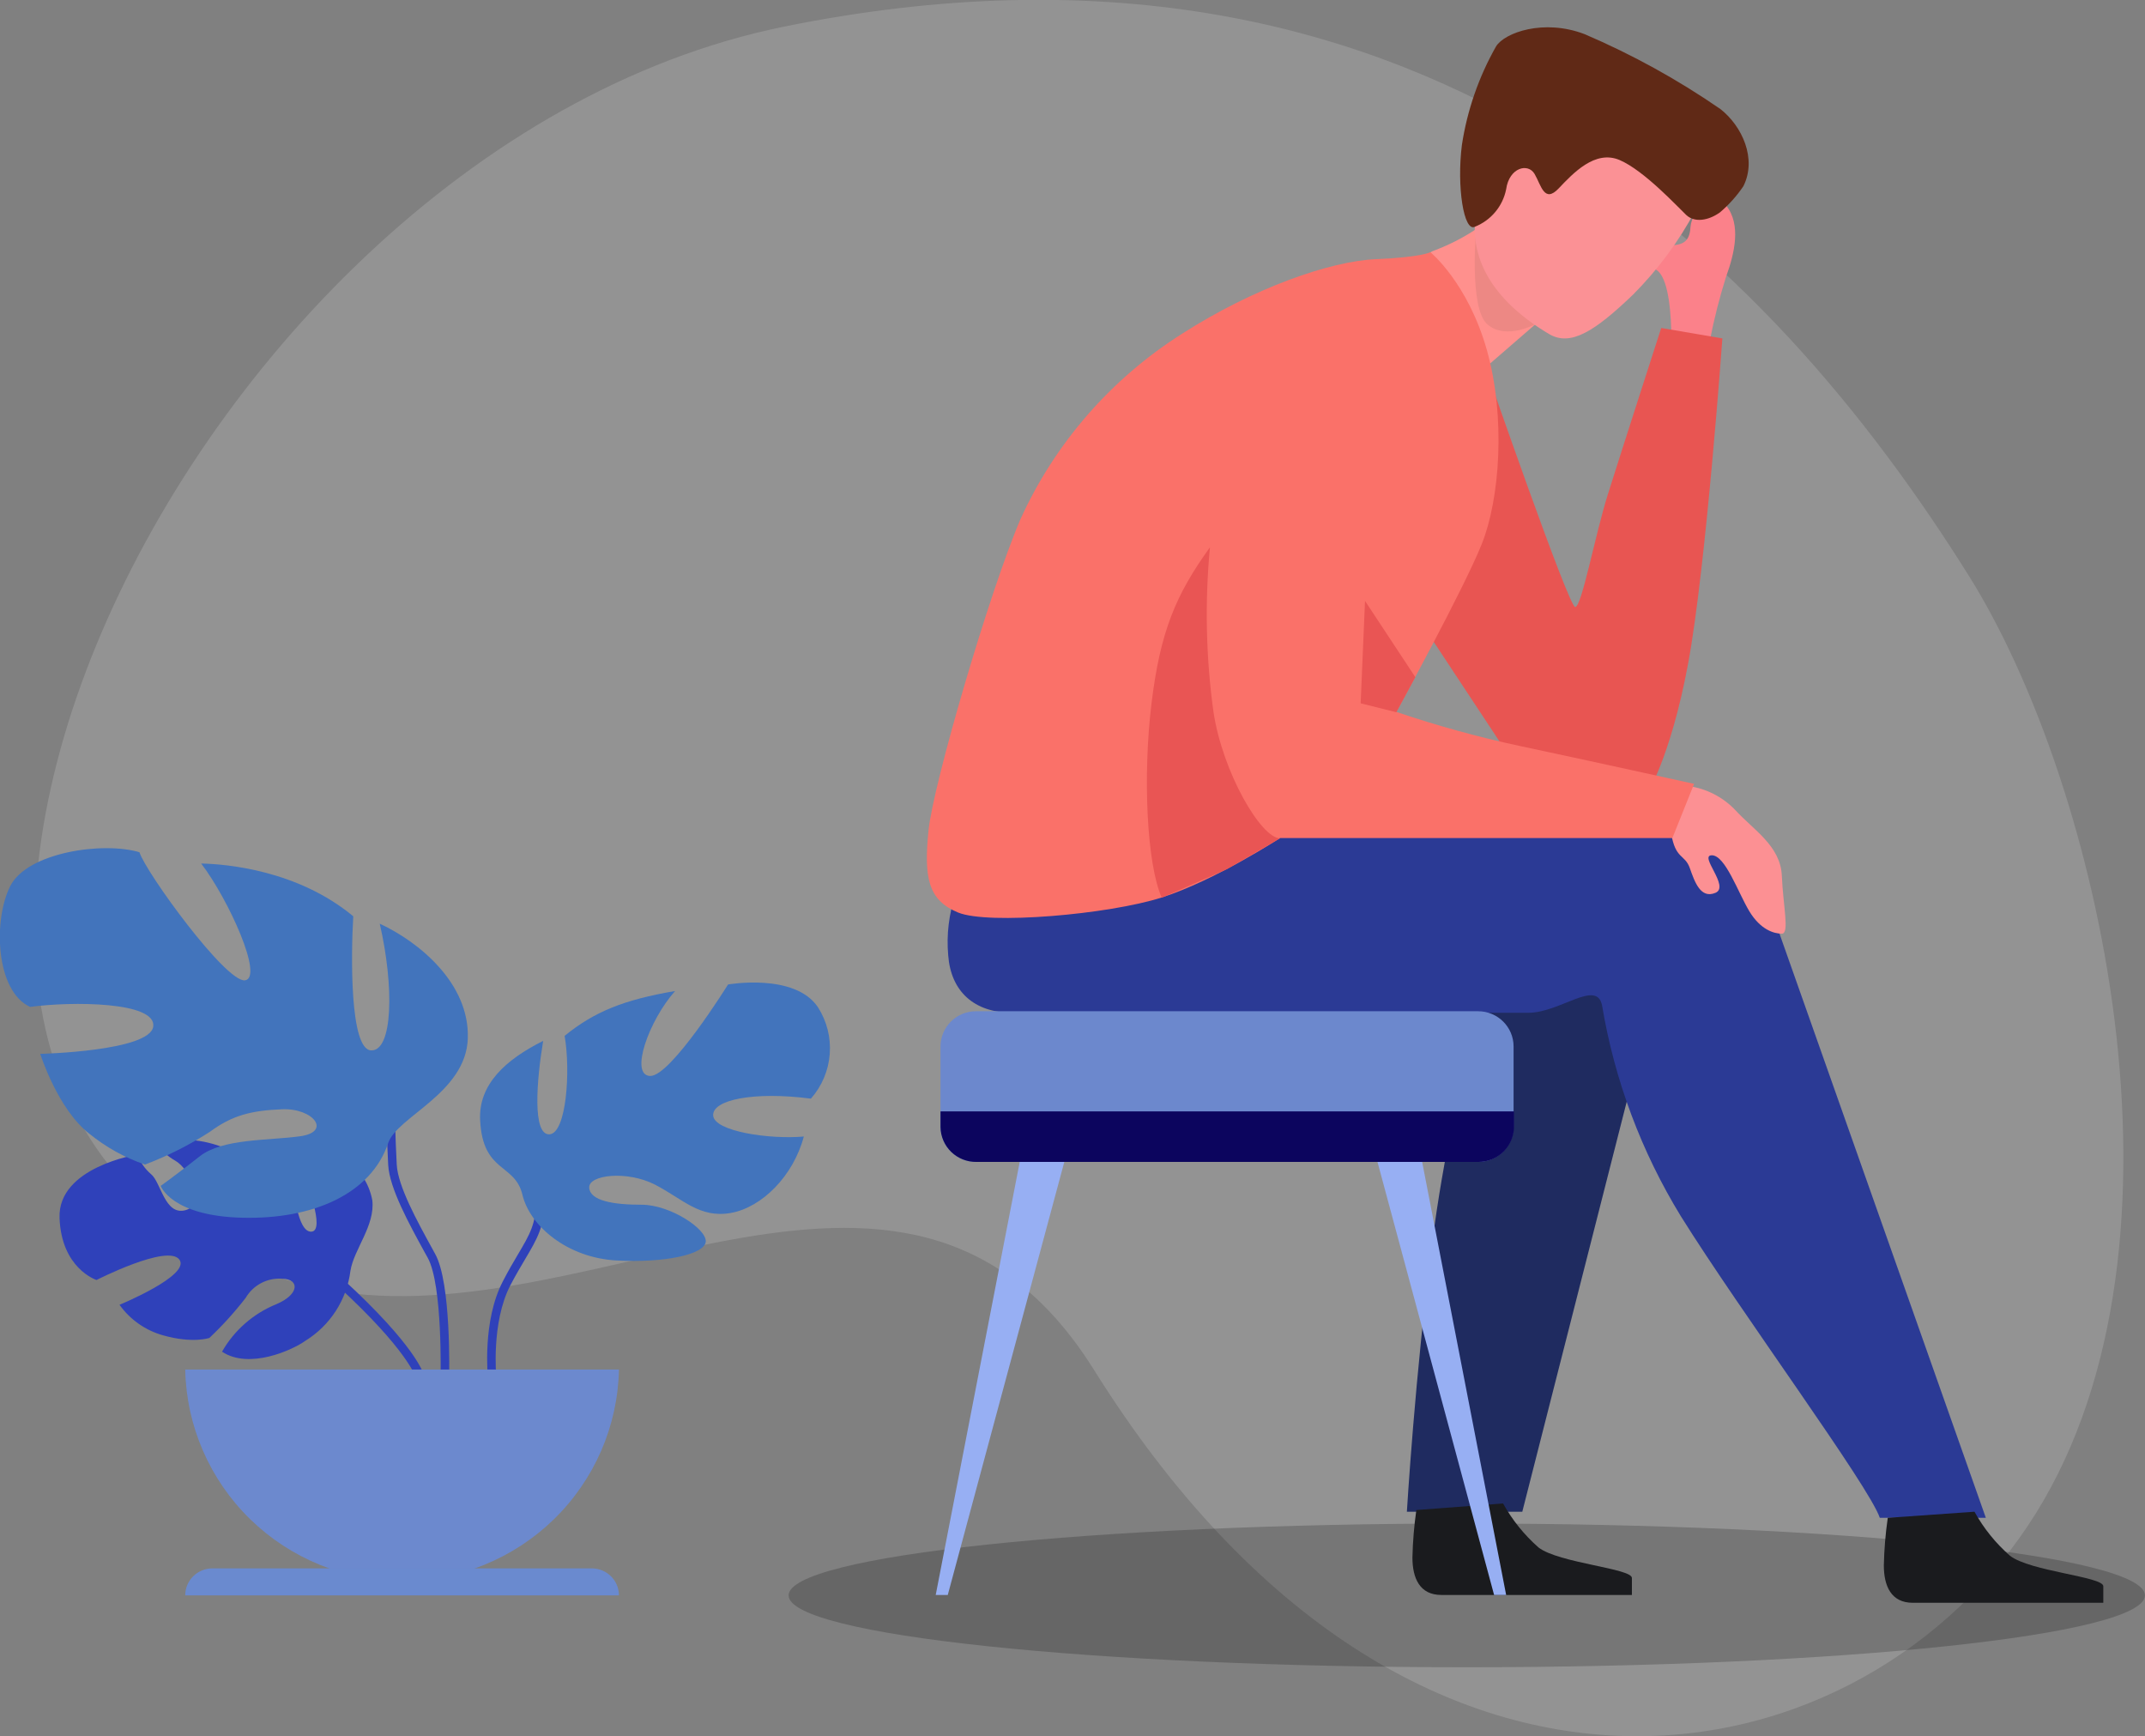 <svg width="215" height="174" viewBox="0 0 215 174" fill="none" xmlns="http://www.w3.org/2000/svg">
<rect x="0" y="0" width="215" height="174" fill="#808080" stroke="none"/>
<g clip-path="url(#clip0_810_3481)">
<path opacity="0.15" d="M197.369 57.742C210.367 78.521 221.028 124.379 204.074 151.645C187.119 178.912 141.812 188.718 109.641 137.267C90.562 106.749 57.663 136.025 30.125 128.661C-27.11 113.338 16.612 15.297 78.557 2.673C142.009 -10.207 177.28 25.649 197.369 57.742Z" fill="white"/>
<path opacity="0.2" d="M147.018 167.088C184.559 167.088 214.991 163.863 214.991 159.886C214.991 155.908 184.559 152.684 147.018 152.684C109.478 152.684 79.045 155.908 79.045 159.886C79.045 163.863 109.478 167.088 147.018 167.088Z" fill="black"/>
<path d="M171.389 34.11C171.809 31.96 172.35 29.834 173.007 27.743C173.863 25.385 174.548 22.499 173.007 20.584C171.466 18.668 169.539 21.435 169.453 22.678C169.368 23.921 169.017 24.729 166.953 24.551C166.636 24.474 166.303 24.514 166.014 24.664C165.725 24.813 165.501 25.062 165.382 25.364C165.264 25.666 165.26 26 165.371 26.304C165.482 26.609 165.7 26.863 165.985 27.019C166.996 27.607 167.432 30.05 167.518 33.174C167.604 36.298 171.389 34.11 171.389 34.11Z" fill="#FB818A"/>
<path d="M148.243 22.771C146.837 23.733 145.319 24.522 143.722 25.121C141.658 25.776 142.489 31.148 144.578 33.063C146.039 34.362 147.645 35.49 149.365 36.426L154.597 31.889L148.243 22.771Z" fill="#FF908D"/>
<path d="M147.977 22.721C147.977 22.721 147.19 30.901 149.099 32.519C151.009 34.136 153.989 32.434 153.989 32.434L151.42 24.772L147.977 22.721Z" fill="#ED8884"/>
<path d="M169.933 21.086C168.276 24.189 166.17 27.035 163.682 29.531C159.854 33.2 157.422 34.766 155.247 33.464C153.072 32.161 147.215 28.356 147.866 21.937C148.517 15.519 157.029 10.343 157.029 10.343L169.933 21.086Z" fill="#FB9195"/>
<path d="M174.745 18.66C176.124 15.91 174.617 12.633 172.442 10.93C168.168 7.98 163.607 5.464 158.827 3.422C154.742 1.856 150.812 3.269 149.955 4.648C148.22 7.708 147.059 11.057 146.53 14.531C145.999 18.728 146.727 23.308 147.84 22.721C148.635 22.403 149.337 21.893 149.882 21.238C150.428 20.582 150.801 19.801 150.966 18.966C151.274 16.787 153.158 16.302 153.817 17.434C154.477 18.566 154.785 20.405 156.232 18.881C157.679 17.358 159.88 14.991 162.338 16.038C164.795 17.085 168.177 20.754 169.017 21.546C169.856 22.337 171.252 22.108 172.399 21.282C173.297 20.518 174.087 19.636 174.745 18.66Z" fill="#602916"/>
<path d="M143.131 63.454L153.466 79.1L164.932 79.883C164.932 79.883 167.432 76.087 169.214 66.459C170.995 56.831 172.639 33.915 172.639 33.915L166.508 32.868C166.508 32.868 162.492 45.313 161.173 49.502C159.854 53.69 158.544 60.832 157.885 60.832C157.225 60.832 148.988 37.064 148.988 37.064L143.131 63.454Z" fill="#E85552"/>
<path d="M148.722 100.254C146.36 108.134 144.642 116.19 143.585 124.345C141.829 137.795 141.016 151.501 141.016 151.501H152.584L164.727 103.83L162.774 96.781L148.722 100.254Z" fill="#1F2B60"/>
<path d="M95.769 89.647C95.107 91.605 94.859 93.677 95.041 95.734C95.306 99.335 97.61 101.497 101.497 101.497H153.209C156.369 101.497 160.06 98.092 160.582 100.773C161.833 108.254 164.516 115.427 168.486 121.902C174.48 131.504 187.324 148.887 188.42 152.114H199.047L177.64 91.52L170.173 83.007L109.007 80.258L95.769 89.647Z" fill="#2B3A95"/>
<path d="M169.248 78.777C171.016 79.027 172.649 79.857 173.889 81.135C175.764 83.195 178.47 84.761 178.599 87.775C178.727 90.788 179.386 93.572 178.599 93.572C177.811 93.572 176.458 93.18 175.336 91.316C174.214 89.452 172.93 85.715 171.585 85.715C170.241 85.715 173.426 88.856 171.945 89.477C170.464 90.099 169.873 88.413 169.376 87C168.88 85.587 167.929 86.149 167.501 83.484C167.073 80.82 169.248 78.777 169.248 78.777Z" fill="#FC9093"/>
<path d="M143.37 25.274C143.37 25.274 142.514 25.776 137.924 25.972C133.335 26.168 125.671 28.849 118.495 33.438C111.387 37.935 105.753 44.396 102.285 52.03C99.194 59.231 93.525 78.615 93.063 83.263C92.6 87.911 93.003 90.209 96.034 91.452C99.065 92.695 111.114 91.648 116.448 89.945C121.783 88.243 128.308 83.986 128.308 83.986H167.629L169.804 78.555C169.804 78.555 158.801 76.129 152.284 74.75C148.114 73.853 144 72.716 139.962 71.345C139.962 71.345 146.718 59.036 148.525 54.515C150.332 49.995 150.94 41.814 149.031 35.072C147.121 28.33 143.37 25.274 143.37 25.274Z" fill="#FA7169"/>
<path d="M128.308 84.012C126.399 84.012 122.562 77.423 121.638 71.396C120.874 65.912 120.754 60.359 121.278 54.847C117.853 59.606 116.303 63.258 115.421 70.477C114.539 77.696 114.933 86.566 116.448 89.971L122.991 87.102L128.308 84.012Z" fill="#E95554"/>
<path d="M141.863 67.863L139.962 71.379L136.383 70.485L136.82 60.219L141.863 67.863Z" fill="#E95554"/>
<path d="M189.217 152.114C188.989 153.691 188.858 155.28 188.823 156.873C188.823 158.967 189.568 160.627 191.717 160.627H210.821V158.967C210.821 158.005 203.483 157.485 201.462 155.911C200.031 154.655 198.828 153.164 197.908 151.501L189.217 152.114Z" fill="#1A1B1E"/>
<path d="M141.966 151.331C141.739 152.907 141.607 154.496 141.572 156.089C141.572 158.183 142.317 159.843 144.467 159.843H163.571V158.141C163.571 157.179 156.232 156.651 154.211 155.085C152.782 153.828 151.58 152.336 150.658 150.675L141.966 151.331Z" fill="#1A1B1E"/>
<path d="M148.157 101.344H97.824C95.861 101.344 94.27 102.926 94.27 104.877V112.913C94.27 114.864 95.861 116.446 97.824 116.446H148.157C150.12 116.446 151.711 114.864 151.711 112.913V104.877C151.711 102.926 150.12 101.344 148.157 101.344Z" fill="#6C88CD"/>
<path d="M102.354 115.705L93.79 159.843H94.998L107.089 114.922L102.354 115.705Z" fill="#97AFF3"/>
<path d="M142.403 115.705L150.966 159.843H149.758L137.659 114.922L142.403 115.705Z" fill="#97AFF3"/>
<path d="M94.27 112.955C94.276 113.42 94.374 113.879 94.558 114.306C94.742 114.733 95.01 115.12 95.344 115.444C95.679 115.768 96.075 116.023 96.509 116.195C96.944 116.367 97.408 116.452 97.875 116.445H148.2C148.667 116.445 149.129 116.354 149.56 116.177C149.991 115.999 150.383 115.739 150.713 115.411C151.043 115.083 151.305 114.693 151.483 114.265C151.662 113.836 151.754 113.377 151.754 112.913V111.38H94.27V112.955Z" fill="#0C055E"/>
<path d="M48.903 138.144C48.903 137.915 48.321 132.407 50.402 128.414C50.959 127.333 51.464 126.473 51.909 125.724C53.099 123.715 53.759 122.609 53.707 120.293H54.563C54.615 122.847 53.836 124.166 52.654 126.158C52.209 126.908 51.712 127.75 51.155 128.806C49.203 132.577 49.751 138.008 49.751 138.068L48.903 138.144Z" fill="#2F41BA"/>
<path d="M48.124 112.257C47.944 108.673 50.693 106.188 54.444 104.315C53.784 108.282 53.347 113.739 55.06 113.679C56.773 113.619 57.209 107.303 56.593 103.813C59.581 101.37 62.587 100.186 67.665 99.318C65.027 102.289 63.092 107.746 65.156 107.831C67.22 107.916 72.974 98.662 72.974 98.662C72.974 98.662 79.653 97.479 81.982 100.935C82.879 102.333 83.295 103.983 83.168 105.636C83.042 107.289 82.379 108.857 81.28 110.104C75.526 109.354 71.356 110.231 71.484 111.806C71.612 113.381 77.101 114.207 80.569 113.9C79.516 117.867 76.356 121.017 73.239 121.562C70.122 122.107 68.444 120.166 65.661 118.727C62.878 117.288 58.965 117.722 59.059 119.033C59.153 120.344 61.474 120.736 64.325 120.736C67.177 120.736 70.867 123.179 70.739 124.448C70.611 125.716 66.654 126.584 61.782 126.32C56.91 126.056 53.125 122.915 52.363 119.731C51.601 116.548 48.389 117.586 48.124 112.257Z" fill="#4274BC"/>
<path d="M45.016 138.11H44.16C44.16 138.017 44.382 128.806 42.875 126.056L42.584 125.537C41.008 122.66 39.039 119.084 38.91 116.752C38.782 114.419 38.696 110.597 38.688 110.563H39.544C39.544 110.606 39.638 114.385 39.767 116.726C39.887 118.872 41.796 122.353 43.337 125.154L43.62 125.673C45.238 128.585 45.024 137.727 45.016 138.11Z" fill="#2F41BA"/>
<path d="M35.125 127.359C35.468 125.205 37.609 122.83 37.318 120.293C37.165 119.466 36.85 118.677 36.39 117.972C35.93 117.266 35.334 116.658 34.637 116.182L30.604 118.191C30.604 118.191 32.668 123.349 31.212 123.434C29.756 123.52 29.414 118.804 29.414 118.804C29.414 118.804 23.488 114.479 19.224 114.266C14.96 114.053 16.021 115.441 17.563 116.318C19.104 117.195 20.628 120.77 18.564 121.289C16.501 121.809 16.15 118.497 15.139 117.671C14.523 117.143 14.054 116.466 13.778 115.705C13.778 115.705 5.788 116.948 5.968 122.047C6.148 127.146 9.676 128.278 9.676 128.278C9.676 128.278 16.783 124.652 17.974 126.227C19.164 127.802 11.98 130.764 11.98 130.764C13.036 132.246 14.571 133.325 16.33 133.82C19.318 134.671 20.988 134.084 20.988 134.084C22.304 132.84 23.521 131.497 24.627 130.066C24.998 129.433 25.541 128.917 26.194 128.578C26.847 128.24 27.584 128.091 28.318 128.151C30.03 128.193 30.03 129.717 27.701 130.704C25.399 131.636 23.48 133.313 22.255 135.463C24.978 137.276 29.328 135.293 30.604 134.373C31.835 133.613 32.88 132.588 33.663 131.374C34.445 130.161 34.945 128.789 35.125 127.359Z" fill="#2F41BA"/>
<path d="M41.651 137.991C41.651 137.991 40.846 135.293 33.824 128.848L34.406 128.227C41.702 134.918 42.447 137.668 42.481 137.778L41.651 137.991Z" fill="#2F41BA"/>
<path d="M18.565 137.25C18.678 142.907 21.017 148.295 25.082 152.256C29.146 156.217 34.61 158.435 40.302 158.435C45.993 158.435 51.458 156.217 55.522 152.256C59.586 148.295 61.926 142.907 62.039 137.25H18.565Z" fill="#6C89CE"/>
<path d="M21.288 157.179H59.316C60.038 157.179 60.731 157.464 61.242 157.972C61.752 158.479 62.039 159.168 62.039 159.886H18.565C18.565 159.168 18.852 158.479 19.362 157.972C19.873 157.464 20.566 157.179 21.288 157.179Z" fill="#6A8ACF"/>
<path d="M38.902 114.573C39.758 111.925 46.72 109.55 46.891 104.051C47.062 98.552 42.019 94.406 38.062 92.567C39.518 98.858 39.381 105.336 37.206 105.268C35.031 105.2 35.185 95.581 35.408 91.827C29.825 87.196 22.675 86.591 20.166 86.54C22.932 90.167 26.451 97.981 24.559 98.245C22.666 98.509 14.634 87.46 13.975 85.408C10.327 84.319 2.732 85.408 1.019 88.813C-0.694 92.218 -0.445 99.335 3.023 100.91C7.193 100.34 15.67 100.382 15.362 102.868C15.054 105.354 4.033 105.617 4.033 105.617C4.033 105.617 5.789 111.168 8.948 113.611C10.608 114.967 12.499 116.016 14.531 116.709C16.808 115.849 18.987 114.75 21.031 113.432C23.266 111.781 25.158 111.295 28.275 111.168C31.392 111.04 33.276 113.432 30.073 113.875C26.871 114.317 22.298 114.088 20.02 115.884C17.742 117.68 16.107 118.846 16.107 118.846C16.107 118.846 17.16 121.86 24.276 122.038C31.392 122.217 37.189 119.638 38.902 114.573Z" fill="#4274BC"/>
</g>
<defs>
<clipPath id="clip0_810_3481">
<rect width="215" height="174" fill="white"/>
</clipPath>
</defs>
</svg>
